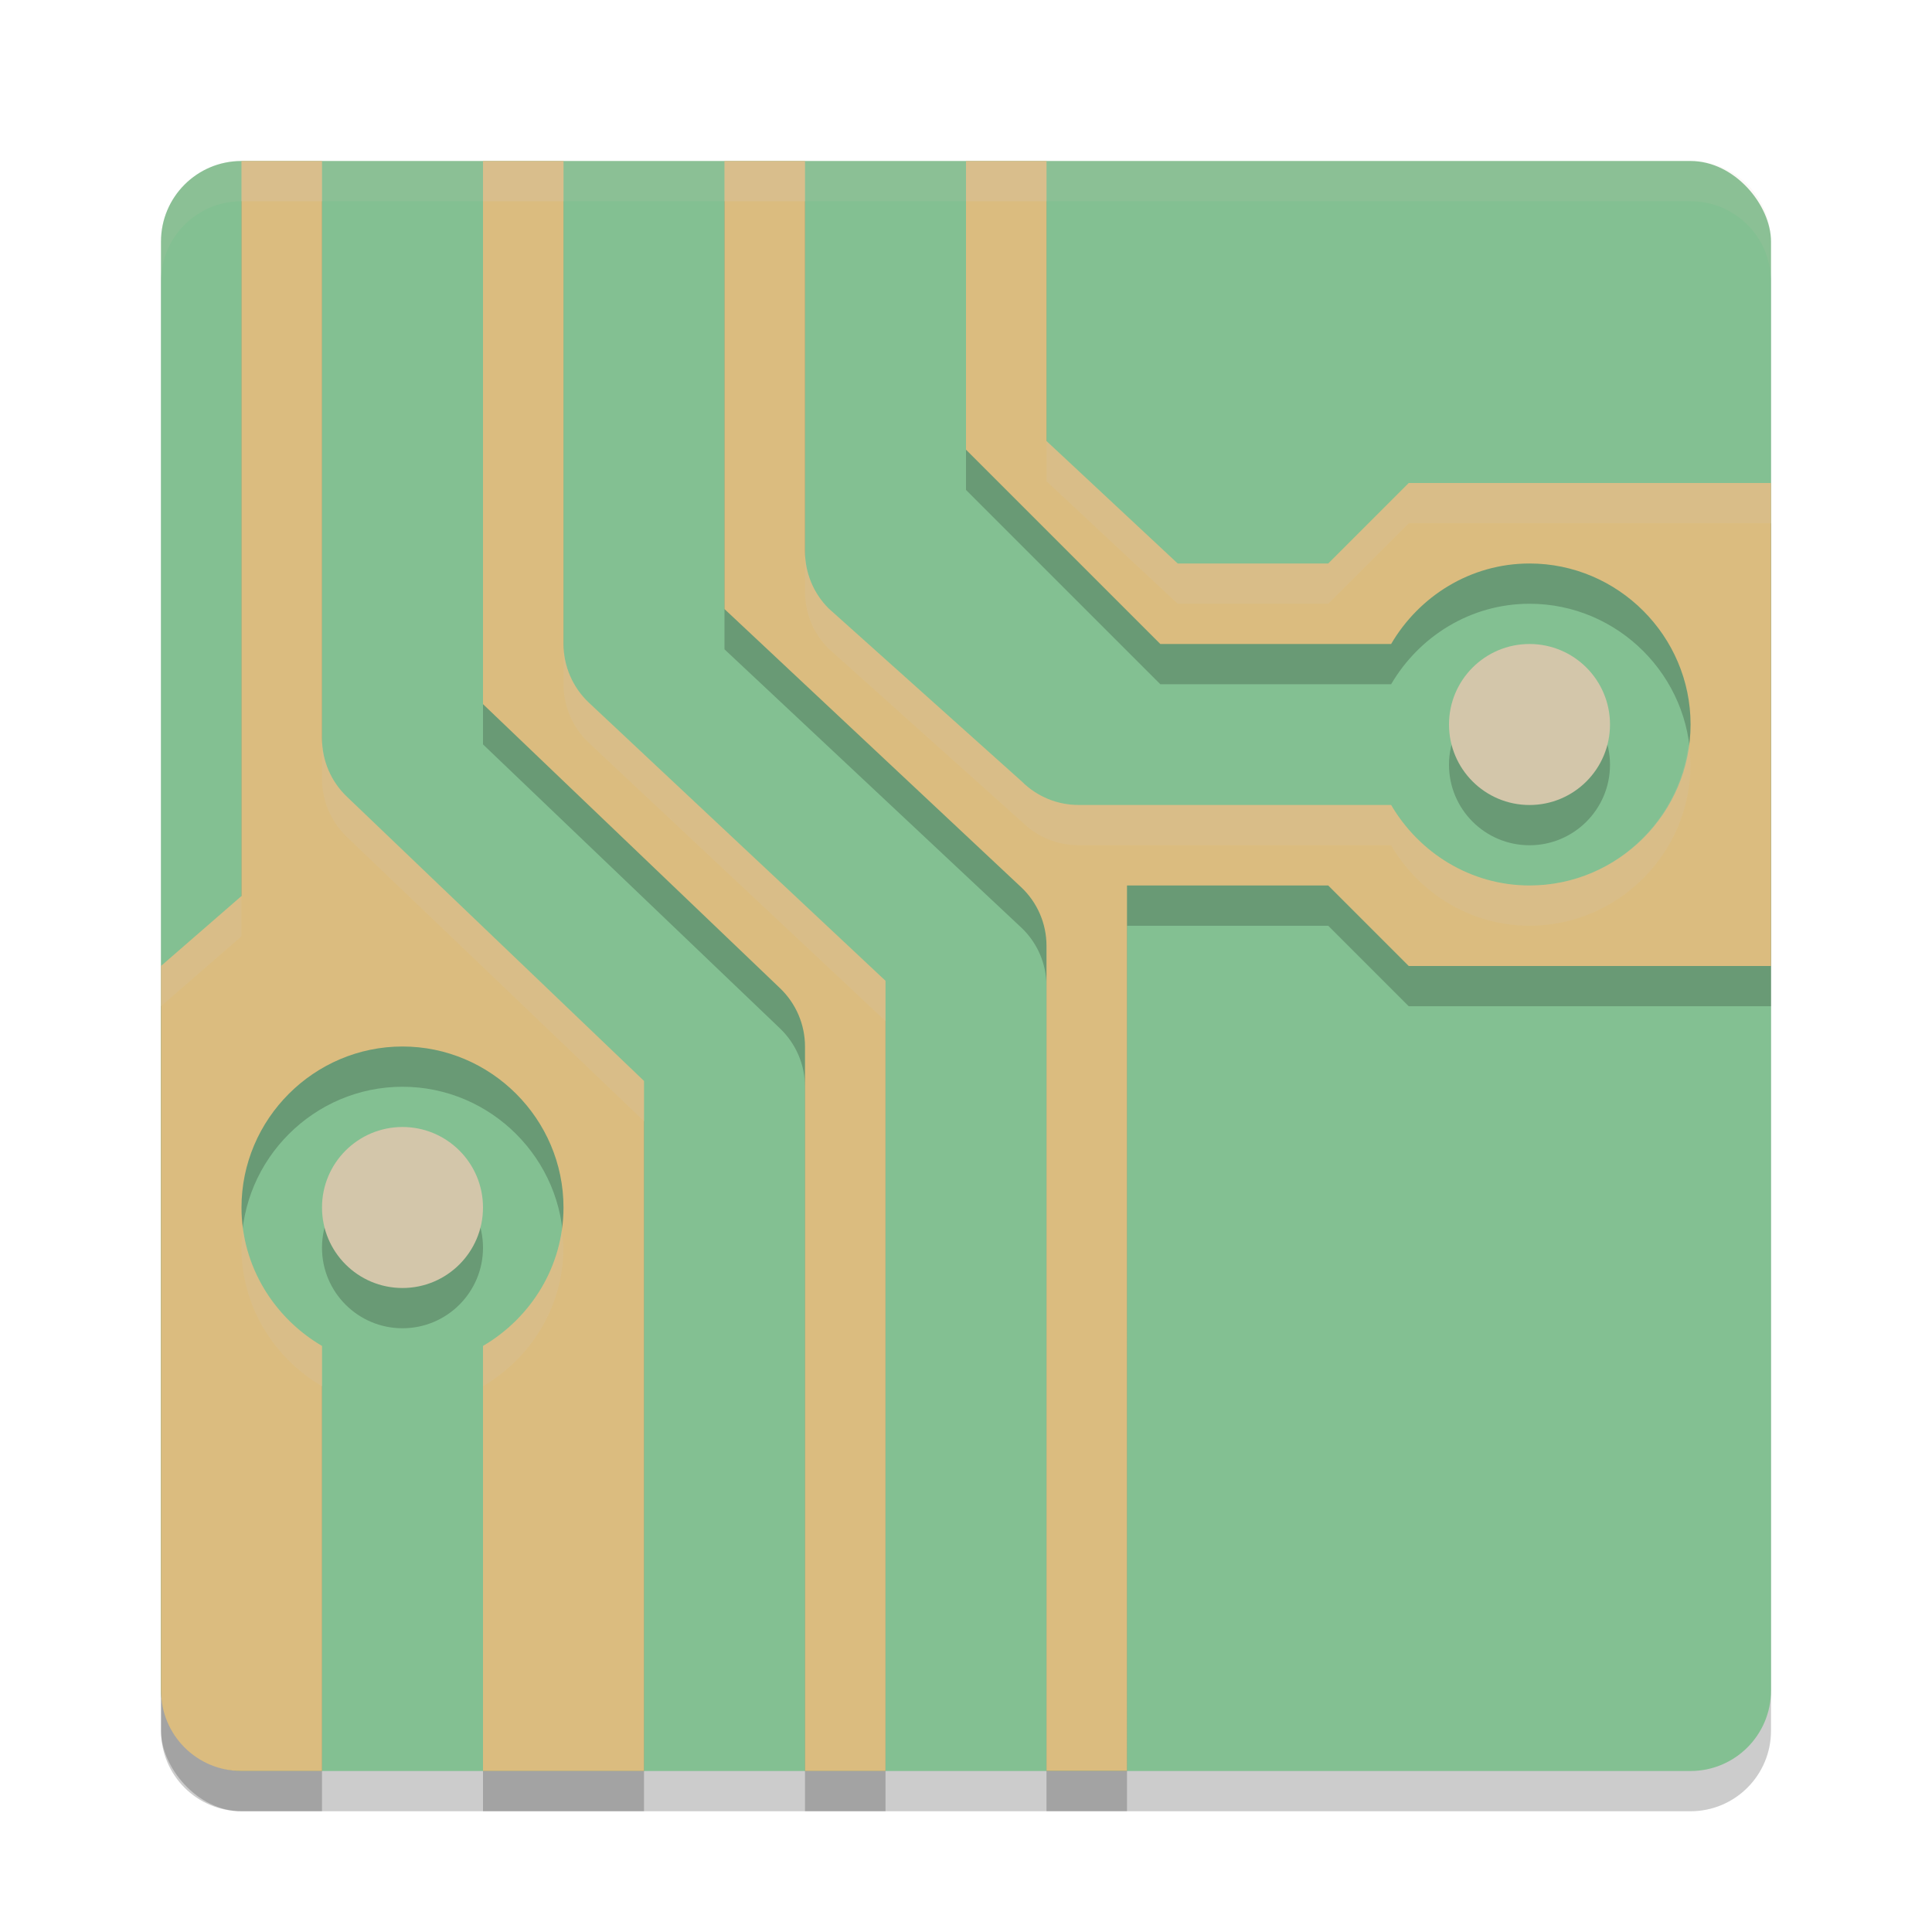 <svg xmlns="http://www.w3.org/2000/svg" width="24" height="24" version="1">
 <rect style="opacity:0.2" width="20" height="20" x="2" y="2.5" rx="1" ry="1"/>
 <rect style="fill:#83c092" width="20" height="20" x="2" y="2" rx="1" ry="1"/>
 <path style="opacity:0.2" d="m 3,2.5 v 9.131 l -1,0.869 h 4.3e-4 v 9 c 0,0.554 0.446,1 1,1 H 4 V 22 17.22 C 3.407,16.872 3,16.233 3,15.5 c 0,-1.099 0.901,-2 2,-2 1.099,0 2,0.901 2,2 0,0.733 -0.406,1.372 -1,1.72 v 4.78 0.5 H 8 V 22 13.928 L 4.309,10.397 C 4.111,10.208 4,9.947 4,9.674 V 3 2.5 Z m 3,0 v 0.5 6.247 l 3.691,3.53 c 0.197,0.189 0.309,0.45 0.309,0.723 v 8.5 0.5 H 11 V 22 12.684 L 7.316,9.23 C 7.115,9.041 7,8.777 7,8.5 V 3 2.5 Z m 3,0 v 0.5 5.066 l 3.684,3.454 c 0.202,0.189 0.316,0.453 0.316,0.729 v 9.75 0.5 h 1 V 11.5 h 2.5 l 1,1 h 4.5 V 6.5 H 17.5 L 16.5,7.5 H 14.63 L 13,5.979 V 2.5 h -1 v 0.5 3.086 l 2.414,2.414 h 2.867 c 0.348,-0.594 0.986,-1 1.72,-1 1.099,0 2,0.901 2,2 0,1.099 -0.901,2 -2,2 -0.733,0 -1.372,-0.406 -1.72,-1 h -3.881 c -0.265,-5.1e-5 -0.52,-0.105 -0.707,-0.293 L 10.293,8.057 C 10.105,7.87 10,7.616 10,7.35 V 3 2.5 Z"/>
 <path style="fill:#dbbc7f" d="m 3,2 v 9.131 l -1,0.869 h 4.3e-4 v 9 c 0,0.554 0.446,1 1,1 H 4 V 21.5 16.72 C 3.407,16.372 3,15.733 3,15 c 0,-1.099 0.901,-2 2,-2 1.099,0 2,0.901 2,2 0,0.733 -0.406,1.372 -1,1.72 v 4.78 0.5 H 8 V 21.5 13.428 L 4.309,9.897 C 4.111,9.708 4,9.447 4,9.174 V 2.5 2 Z m 3,0 v 0.5 6.247 l 3.691,3.53 c 0.197,0.189 0.309,0.45 0.309,0.723 v 8.5 0.5 H 11 V 21.5 12.184 L 7.316,8.73 C 7.115,8.541 7,8.277 7,8 V 2.5 2 Z m 3,0 v 0.5 5.066 l 3.684,3.454 c 0.202,0.189 0.316,0.453 0.316,0.729 v 9.75 0.5 h 1 V 11 h 2.5 l 1,1 h 4.5 V 6 H 17.5 L 16.5,7 H 14.63 L 13,5.479 V 2 h -1 v 0.5 3.086 l 2.414,2.414 h 2.867 c 0.348,-0.594 0.986,-1 1.72,-1 1.099,0 2,0.901 2,2 0,1.099 -0.901,2 -2,2 -0.733,0 -1.372,-0.406 -1.72,-1 H 13.4 C 13.134,10 12.88,9.895 12.692,9.707 L 10.293,7.558 C 10.105,7.37 10,7.116 10,6.85 V 2.5 2 Z"/>
 <path style="opacity:0.2" d="m 19,8.5 c -0.552,0 -1,0.448 -1,1 0,0.552 0.448,1 1,1 0.552,0 1,-0.448 1,-1 0,-0.552 -0.448,-1 -1,-1 z M 5,14.5 c -0.552,0 -1,0.448 -1,1 0,0.552 0.448,1 1,1 0.552,0 1,-0.448 1,-1 0,-0.552 -0.448,-1 -1,-1 z"/>
 <circle style="fill:#d3c6aa" cx="19" cy="9" r="1"/>
 <circle style="fill:#d3c6aa" cx="5" cy="15" r="1"/>
 <path style="opacity:0.1;fill:#d3c6aa" d="m 3,2 c -0.554,0 -1,0.446 -1,1 v 0.5 c 0,-0.554 0.446,-1 1,-1 H 21 c 0.554,0 1,0.446 1,1 V 3 c 0,-0.554 -0.446,-1 -1,-1 z"/>
 <path style="opacity:0.2;fill:#d3c6aa" d="m 3,2 v 0.5 h 1 v -0.5 z m 3,0 v 0.5 h 1 v -0.5 z m 3,0 v 0.5 h 1 v -0.5 z m 3,0 v 0.5 h 1 v -0.5 z m 1,3.479 v 0.5 l 1.63,1.521 h 1.87 l 1,-1 h 4.5 V 6 h -4.5 l -1,1 H 14.63 Z M 10,6.851 v 0.5 c 5.14e-5,0.265 0.105,0.52 0.293,0.707 l 2.399,2.149 C 12.88,10.395 13.134,10.5 13.399,10.5 h 3.881 c 0.348,0.594 0.986,1 1.72,1 1.099,0 2,-0.901 2,-2 0,-0.086 -0.015,-0.167 -0.025,-0.25 C 20.849,10.231 20.013,11 19,11 18.267,11 17.628,10.594 17.28,10 h -3.881 C 13.134,10 12.88,9.895 12.692,9.707 L 10.293,7.558 C 10.105,7.37 10,7.116 10,6.851 Z m -3,1.149 v 0.5 c 1.145e-4,0.276 0.115,0.541 0.316,0.729 L 11,12.684 V 12.184 L 7.316,8.729 C 7.115,8.541 7,8.276 7,8 Z M 4,9.174 v 0.5 c -4.03e-5,0.273 0.111,0.534 0.309,0.723 l 3.691,3.531 v -0.5 L 4.309,9.896 C 4.111,9.708 4,9.447 4,9.174 Z m -1,1.957 -1,0.869 v 0.5 l 1,-0.869 z m 0.021,4.155 c -0.008,0.071 -0.021,0.141 -0.021,0.214 0,0.733 0.406,1.372 1,1.72 v -0.5 C 3.485,16.418 3.112,15.897 3.021,15.286 Z m 3.957,0 c -0.09,0.611 -0.463,1.132 -0.979,1.434 v 0.5 c 0.594,-0.348 1,-0.986 1,-1.72 0,-0.073 -0.014,-0.143 -0.021,-0.214 z"/>
</svg>
